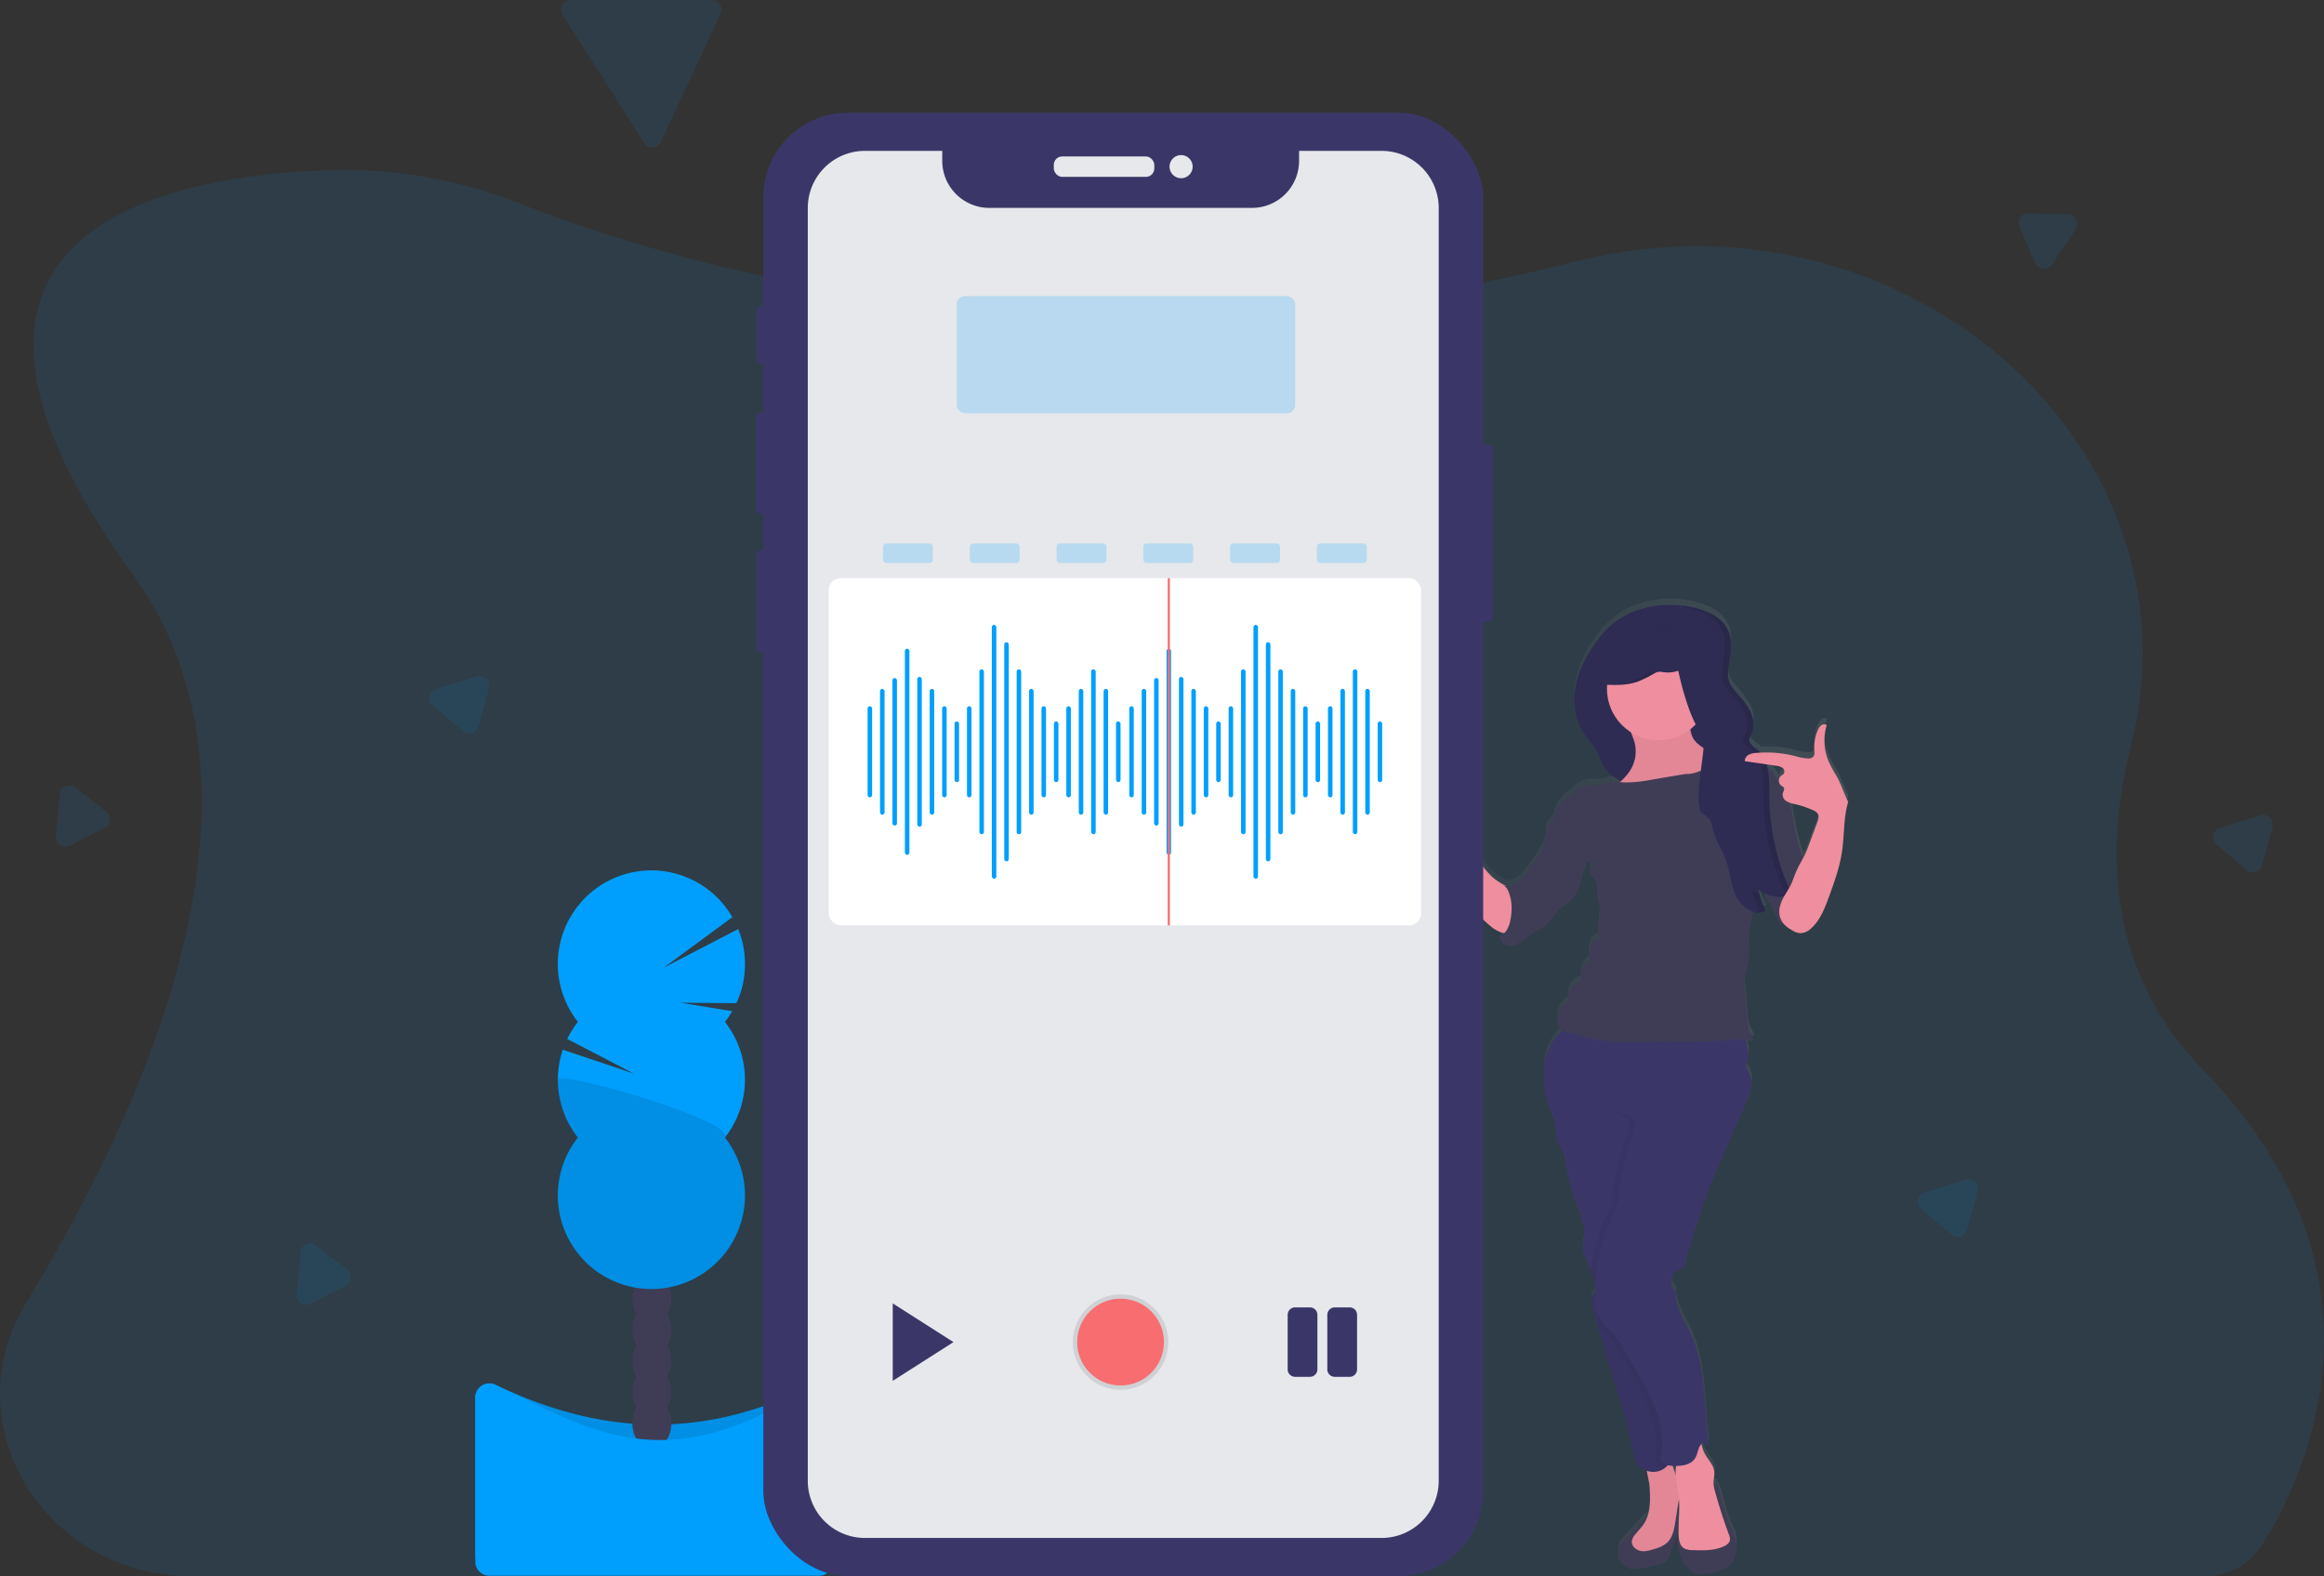 <svg id="a1163956-91ed-4e65-8dd0-4d7367e14c4a" data-name="Layer 1" xmlns="http://www.w3.org/2000/svg" xmlns:xlink="http://www.w3.org/1999/xlink" width="1071.08" height="726.22" viewBox="0 0 1071.08 726.22"><rect x="0" y="0" width="1071.08" height="726.22" fill="#333333" stroke="none"/><defs><linearGradient id="b3b29d11-4c35-4426-a706-5495f41fa4cc" x1="945.48" y1="573.39" x2="1162.8" y2="573.39" gradientTransform="matrix(-1, 0, 0, 1, 1862, 0)" gradientUnits="userSpaceOnUse"><stop offset="0" stop-color="gray" stop-opacity="0.25"/><stop offset="0.54" stop-color="gray" stop-opacity="0.12"/><stop offset="1" stop-color="gray" stop-opacity="0.1"/></linearGradient></defs><title>recording</title><path d="M1123.35,753.41A197.3,197.3,0,0,1,1106.94,786l-.16.25a30.7,30.7,0,0,1-26,14H152.65c-67.75,0-110.2-70-76.23-125.81,61.13-100.51,118.89-240,49-336.15-112.27-154.56,8.61-182.61,88.35-185.86a221.52,221.52,0,0,1,89.86,15.16c36.84,14.49,104.17,36.63,191.89,46.79,2.88.33,5.78.65,8.72,1a813.54,813.54,0,0,0,139.78,2.62h0c1.37-.08,2.74-.18,4.14-.28a807,807,0,0,0,136.72-21.85c2.91-.73,5.78-1.42,8.63-2.12,149.64-35.75,287.58,86.1,253.09,223.8-12.75,50.93-9.51,105.22,33,149.14C1149.2,638.34,1140.77,708.93,1123.35,753.41Z" transform="translate(-64.46 -74)" fill="#009ffd" opacity="0.1"/><path d="M699.2,433.81a8.3,8.3,0,0,0,1.9,4.92,27.71,27.71,0,0,0,7.57,6.45v7.72s22.74,19,27.46,26.22c4.51,6.86,9.12,13.84,15.55,18.95a14.14,14.14,0,0,0,5.79,3.08c.12,0,.25,0,.38.06a6,6,0,0,1-2.22,1.37,5.27,5.27,0,0,0,6.2,4.46,10.32,10.32,0,0,0,3.08-1.53l9-5.84a25.43,25.43,0,0,0,4.19-3.16c1.69-1.68,2.87-3.81,4.5-5.54,2.8-3,6.9-4.72,8.88-8.28,1.23-2.23,1.45-4.87,2.21-7.3.5-1.59,1.23-3.1,1.71-4.69a15.51,15.51,0,0,0,.58-2.93c.32.27.65.53,1,.79.71-.45,2,.74,1.73,1.52s-1.07,1.32-1.32,2.11c-.57,1.83,1.68,3.17,2.61,4.85s.47,3.79.57,5.74c.11,2.14,1,4.17,1.23,6.3.65,4.95-1.79,10.17-.07,14.85-2.11-.26-4,1.57-4.63,3.61a13.58,13.58,0,0,0,.19,6.33,8.7,8.7,0,0,0-4.21,8,1.91,1.91,0,0,1-.21,1.42,2,2,0,0,1-.81.47,8,8,0,0,0-5,7.46,3.65,3.65,0,0,1-.15,1.58,3.53,3.53,0,0,1-1.17,1.2,9.28,9.28,0,0,0-3.45,7.26c0,1.87.78,3.91,2.45,4.76l.1,0a25.69,25.69,0,0,0-8.58,16.2c-.58,5.42.28,11.42,1.12,16.8l.51.07c0,.15,0,.25,0,.24s0,.11,0,.17a7.77,7.77,0,0,0,.81,2.42,35,35,0,0,1,3.07,12.47,11,11,0,0,0,.42,3.14,16.32,16.32,0,0,0,1.6,2.77c1.91,3.09,2.35,6.82,3,10.39a82.43,82.43,0,0,0,3.64,13.62c2.17,6,5.1,12.22,4.11,18.55a18.7,18.7,0,0,0-.57,4.57,13.4,13.4,0,0,0,1.79,4.8c.73,1.44,1.39,2.93,2,4.44a3.62,3.62,0,0,0,.89,2.41c.16.47.3.94.45,1.41s.25.76.36,1.15a15.2,15.2,0,0,1,.44,1.94c0,.49-.06,1-.08,1.48s0,.94,0,1.41a3.56,3.56,0,0,1-.68,1.27,4.83,4.83,0,0,1-.37.42c-.12.12-.23.25-.34.37a2.13,2.13,0,0,0-.38.56h0v0a2.74,2.74,0,0,0-.11,1.63c0,.22.08.43.13.65.37,1.53.75,3.07,1.13,4.6l.36,1.37c.31,1.21.62,2.41,1,3.61,0,0,0,.1,0,.16.07.26.15.52.22.79l.81,2.93.51,1.74c.2.7.4,1.41.61,2.12q.74,2.47,1.5,4.95c5.09,16.77,10.53,33.44,13.89,50.64a5.42,5.42,0,0,0,2,3,11.75,11.75,0,0,0,3.55,1.91c.33,2.52,1.13,5.59,1.23,7.07.31,5,.54,10.26-1.27,14.79a1.21,1.21,0,0,0-1.07.35,42.83,42.83,0,0,0-3.27,3.46L812.63,782a12.12,12.12,0,0,0-1.51,1.84,6.41,6.41,0,0,0-.64,5.25,7.12,7.12,0,0,0,3.43,4.07,7.3,7.3,0,0,1,1.09.62,6,6,0,0,0,.66.57,2.64,2.64,0,0,0,1.47.27,51.67,51.67,0,0,0,11.21-1.91c1.67-.42,3.46-.89,4.62-2.17a8.83,8.83,0,0,0,1.58-3.08l1.33-3.7a43,43,0,0,0,2-6.9,14.3,14.3,0,0,0-.37-7.12,1.31,1.31,0,0,0-.34.58q.49-3.11,1-6.21c.1-.63.19-1.26.28-1.88.42,5.53-.39,11.11-.14,16.66a19.38,19.38,0,0,0-.55,3.11c.37,5.1,2.49,10.67,6.61,13.69a6.47,6.47,0,0,0,2.26,1.19,7.58,7.58,0,0,0,2.33.06,30.3,30.3,0,0,0,8.88-1.68,10.89,10.89,0,0,0,6.39-6.06,13.81,13.81,0,0,0,.64-4.39,17,17,0,0,0-.4-4.62,34.34,34.34,0,0,0-2.35-5.4,52.18,52.18,0,0,1-2.64-7.95l-1.23-4.51c-.35-1.28-.7-2.56-1.14-3.81a6.42,6.42,0,0,0-1.59-3c-.52-.41-.86-.43-1.08-.21,0-.16,0-.32,0-.48,0-1.77.53-3.53.32-5.29-.34-2.9-2.59-5.16-4.06-7.69a15.28,15.28,0,0,1-1.63-4.07c-.07-.31-.14-.62-.19-.94a3.07,3.07,0,0,1,.81-.53l2.53,1.48c-2.24-16.79-1.05-34.41-7.57-50-2.84-6.79-8.33-13.88-7.71-21.22-3-2.27-2.65-7.72.66-9.54,1.1-.6,2.45-.89,3.2-1.89a4.94,4.94,0,0,0,.73-1.84,290.65,290.65,0,0,1,14.07-42.21c1.27-3,2.58-6,3.89-8.95q2.22-5,4.42-10,2.7-6.11,5.39-12.22c1.81-4.11,3.64-8.8,1.92-13-.67-1.63-1.89-3.18-1.71-4.94.11-1.13.8-2.13,1-3.25a8.21,8.21,0,0,0-.28-3.54c-.35-1.54-.74-3.07-1.15-4.6a23.72,23.72,0,0,1,3.42.66c.69-1.16-.41-2.5-1.08-3.67a12.38,12.38,0,0,1-1.24-5.08q-.68-7.19-1.36-14.37a25.92,25.92,0,0,1-.1-6c.29-2.11,1.09-4.12,1.5-6.22.78-4,.07-8.19.25-12.3a57.64,57.64,0,0,1,1.88-10.71c.13-.52.26-1,.38-1.56a8.63,8.63,0,0,0,2.06.35h.69l.22,0,.58-.07.28,0a6.66,6.66,0,0,0,.77-.19l.19-.07a6.52,6.52,0,0,0,.83-.33c-.33-.72-.65-1.45-1-2.19-.12-.29-.24-.59-.35-.89s-.33-.85-.48-1.27-.28-.78-.41-1.17-.21-.65-.31-1-.28-.89-.41-1.35-.25-.94-.37-1.42c0-.17.09-.35.13-.53a13,13,0,0,0,2.34,1.61q4.21,7.36,7.8,15.05a4.86,4.86,0,0,0,.73-1.83,9.05,9.05,0,0,0,1,1.3,15.31,15.31,0,0,0,3.31,2.44,8.83,8.83,0,0,0,3.94,1.48,7.43,7.43,0,0,0,5-2.19c4.14-3.63,6.21-9,8.12-14.19,2.53-6.84,5-13.75,6.13-21,1.17-7.74.67-15.76,2.89-23.27-2-3.93-3.23-8.27-5.46-12.06a54.92,54.92,0,0,1-3.76-7.06,24.34,24.34,0,0,1-.66-16.28,2.23,2.23,0,0,0-2.6.14,5.38,5.38,0,0,0-1.57,2.28,20.34,20.34,0,0,0-1.56,9.56,3.79,3.79,0,0,1-.26,2.34,3,3,0,0,1-2.54,1.07,22.8,22.8,0,0,1-5.87-1.06A54.49,54.49,0,0,0,875.9,418a12.75,12.75,0,0,0-1.47-1.47c-.19-.16-.4-.32-.61-.48l-.62-.5-.32-.25-.59-.53a4,4,0,0,1-1.45-2.48c0-.13,0-.25,0-.38s0-.23,0-.34a4.32,4.32,0,0,1,.32-1c.1-.22.2-.43.31-.64s.11-.21.16-.32.11-.21.16-.32a10.81,10.81,0,0,0,.46-1.19,10.62,10.62,0,0,0,.29-1.24,10.76,10.76,0,0,0,.13-1.26,11.1,11.1,0,0,0,0-1.29c0-.21,0-.42-.05-.64a14.59,14.59,0,0,0-.53-2.53,16.61,16.61,0,0,0-.69-1.82,21.22,21.22,0,0,0-1.2-2.26,35.09,35.09,0,0,0-3.06-4.14l-.84-1c-.28-.32-.57-.64-.85-1a32.64,32.64,0,0,1-2.47-3,11.68,11.68,0,0,1-1.37-2.53,7.6,7.6,0,0,1-.3-.92,10.41,10.41,0,0,1-.26-1.75c0-.2,0-.4,0-.59a21,21,0,0,1,.11-2.38c.11-1.12.26-2.24.42-3.37.1-.75.21-1.51.31-2.26L862,373c.09-.76.17-1.51.22-2.26a21.7,21.7,0,0,0-.36-6.6,15.16,15.16,0,0,0-.67-2.11,13.56,13.56,0,0,0-1.37-2.55,18.61,18.61,0,0,0-7.91-6.18A37.57,37.57,0,0,0,844.7,351c-1-.22-2-.4-3-.56-14.8-2.38-30.52,2.13-39.89,14.25-4.87,6.3-9,13.35-10.77,21.12s-1,16.35,3.39,23c1.84,2.81,4.26,5.23,5.89,8.16,1.34,2.4,2.13,5.09,3.57,7.43a17.53,17.53,0,0,0,7.9,6.63c-.21.2-.41.39-.62.57a19.28,19.28,0,0,0-4.43.1c-1.52.25-3,.83-4.5,1-1.88.24-3.8-.12-5.68.12-3.5.45-6.38,2.87-9,5.19-3.11,2.71-6.46,5.89-6.7,10v.12l-2.09,2.79a10.12,10.12,0,0,0-1.31,2.06c-.85,2-.38,4.27-.83,6.37a13.65,13.65,0,0,1-1.65,3.8,86.18,86.18,0,0,1-7.14,10.63,18.83,18.83,0,0,1-4.44,4.38,7.94,7.94,0,0,1-4.6,1.31,29.09,29.09,0,0,1-6.75-4.52,42.84,42.84,0,0,1-6-7.41c-3.37-4.88,7.12,9.72,3.74,4.83l-30.33-50.73a41.27,41.27,0,0,1-1.2-7.21c-.07-.93-.39-2.16-1.32-2.18a1.63,1.63,0,0,0-1.08.52,6.18,6.18,0,0,0-2,5.27c-1.61-.08-3.35-.12-4.65.82s-1.58,2.84-.59,3.78V423a2,2,0,0,0-1.07,2.15c-1.67-.34-3.52-.61-5,.23s-2.06,3.31-.61,4.22A4.35,4.35,0,0,0,699.2,433.81Zm190.3,7.26a22.1,22.1,0,0,0,2.66.69,43,43,0,0,1,8.26,2.81,4.5,4.5,0,0,1,2.14,1.61c.72,1.2.24,2.73-.24,4.05q-1.89,5.07-3.77,10.15c-.59,1.59-1.18,3.18-1.91,4.71-.3.62-.62,1.22-.94,1.82-.12-.33-.24-.66-.35-1a80.74,80.74,0,0,1-2.7-9.44c-.63-2.76-1.16-5.55-1.6-8.35A40.48,40.48,0,0,0,889.5,441.07Zm-3.93-7.95a2.83,2.83,0,0,0,.28.2,3,3,0,0,1,1,.68,1.5,1.5,0,0,1,0,1.47Zm-6.79-9.79,4.49.66a5.92,5.92,0,0,1,3,1,2,2,0,0,1,.41,2.86,5.56,5.56,0,0,1-1,.67,2.9,2.9,0,0,0-1.07,2.94,31.59,31.59,0,0,0-2.58-4,19.85,19.85,0,0,0-3-3.08C879,424.06,878.89,423.69,878.78,423.33ZM835.55,747c.54,0,1.1,0,1.66,0a16.53,16.53,0,0,0-.27,4Z" transform="translate(-64.46 -74)" fill="url(#b3b29d11-4c35-4426-a706-5495f41fa4cc)"/><path d="M841.53,353.34c7.81,1.26,16.49,4.26,19.48,11.59,2.26,5.53.51,11.76-.07,17.7a13.83,13.83,0,0,0,.17,4.72c.64,2.5,2.42,4.53,4.13,6.47a34.24,34.24,0,0,1,6,8.34c1.41,3.13,1.85,6.85.4,10a7.14,7.14,0,0,0-1,2.62c-.1,2,2,3.32,3.59,4.61,5.87,4.86,5.61,13.7,5.66,21.31a108,108,0,0,0,10.19,45,13.76,13.76,0,0,1-15.39-2,51.39,51.39,0,0,0,3.49,10.08c-5,2.4-10.94-1.55-13.43-6.47s-2.78-10.63-4.55-15.85-4.9-9.76-6.25-15c-.45-1.74-.71-3.6-1.78-5a13.1,13.1,0,0,0-3.12-2.66,30.48,30.48,0,0,1-11-15c-6.07,1.34-12.27,2.69-18.46,2.12s-12.51-3.36-15.78-8.66c-1.44-2.33-2.23-5-3.57-7.41-1.63-2.93-4-5.35-5.88-8.16-4.36-6.66-5.17-15.22-3.4-23s5.9-14.81,10.77-21.1C811,355.47,826.74,351,841.53,353.34Z" transform="translate(-64.46 -74)" fill="#3a3768"/><path d="M841.53,353.34c7.81,1.26,16.49,4.26,19.48,11.59,2.26,5.53.51,11.76-.07,17.7a13.83,13.83,0,0,0,.17,4.72c.64,2.5,2.42,4.53,4.13,6.47a34.24,34.24,0,0,1,6,8.34c1.41,3.13,1.85,6.85.4,10a7.14,7.14,0,0,0-1,2.62c-.1,2,2,3.32,3.59,4.61,5.87,4.86,5.61,13.7,5.66,21.31a108,108,0,0,0,10.19,45,13.76,13.76,0,0,1-15.39-2,51.39,51.39,0,0,0,3.49,10.08c-5,2.4-10.94-1.55-13.43-6.47s-2.78-10.63-4.55-15.85-4.9-9.76-6.25-15c-.45-1.74-.71-3.6-1.78-5a13.1,13.1,0,0,0-3.12-2.66,30.48,30.48,0,0,1-11-15c-6.07,1.34-12.27,2.69-18.46,2.12s-12.51-3.36-15.78-8.66c-1.44-2.33-2.23-5-3.57-7.41-1.63-2.93-4-5.35-5.88-8.16-4.36-6.66-5.17-15.22-3.4-23s5.9-14.81,10.77-21.1C811,355.47,826.74,351,841.53,353.34Z" transform="translate(-64.46 -74)" opacity="0.2"/><path d="M890.81,451q.66,4.2,1.6,8.34a81.15,81.15,0,0,0,2.7,9.43,9,9,0,0,1,.84,4.33,7.82,7.82,0,0,1-1,2.58c-3.57,6.34-8.38,12.46-8.79,19.72-.1,1.81,0,3.77-1,5.26Q881,491.74,876,483.29c-3.47-5.9-7.33-11.85-8.33-18.62a34.86,34.86,0,0,1,.12-9.57c.46-3.56,1.26-7.21,3.44-10.06,2.35-3.09,8.82-7.74,13-6.78C889.17,439.39,890.19,447,890.81,451Z" transform="translate(-64.46 -74)" fill="#3f3d56"/><path d="M765,485.1c-4.67-1.91-9.42-3.92-13.13-7.34a44,44,0,0,1-6-7.4l-11-15.87c-2.6-3.76-5.28-7.72-5.84-12.26a40.39,40.39,0,0,1-11-24.92c-.07-.93-.38-2.15-1.32-2.17a1.62,1.62,0,0,0-1.07.51,6.2,6.2,0,0,0-2,5.26c-1.6-.07-3.34-.11-4.65.82s-1.65,3.26-.25,4a2,2,0,0,0-1.4,2.27c-1.67-.33-3.52-.6-5,.24s-2.05,3.3-.61,4.21a4.34,4.34,0,0,0-2.79,4.17,8.37,8.37,0,0,0,1.9,4.92c4.22,5.66,11.66,7.95,16.55,13a39,39,0,0,1,4.3,5.75L736,481.91c4.51,6.85,9.12,13.83,15.54,18.93a14.3,14.3,0,0,0,5.79,3.07,6.37,6.37,0,0,0,6.08-1.69c1.42-1.61,1.63-3.92,1.77-6.06C765.39,492.51,764.77,488.76,765,485.1Z" transform="translate(-64.46 -74)" fill="#ee8e9e"/><path d="M812.43,784.42a12.55,12.55,0,0,0-1.51,1.83,6.45,6.45,0,0,0-.64,5.25,7.1,7.1,0,0,0,3.44,4.07,6.43,6.43,0,0,1,1.08.62,5.91,5.91,0,0,0,.66.56,2.64,2.64,0,0,0,1.47.27,50.31,50.31,0,0,0,11.2-1.91c1.68-.41,3.46-.89,4.62-2.17a8.74,8.74,0,0,0,1.58-3.06l1.33-3.71a42.59,42.59,0,0,0,2.05-6.89,14.27,14.27,0,0,0-.37-7.11,2.24,2.24,0,0,0-.49,1.46,16,16,0,0,1-2.85,6.9,6.77,6.77,0,0,1-1.12,1.38,7.06,7.06,0,0,1-3.32,1.41,42.33,42.33,0,0,1-7.09.91,2.16,2.16,0,0,1-1-.12,1.67,1.67,0,0,1-.8-1,4.22,4.22,0,0,1,0-2.91c.63-1.8,2.4-3,3.25-4.7.62-1.27-.24-2.66-1.53-1.6a42.83,42.83,0,0,0-3.27,3.46Z" transform="translate(-64.46 -74)" fill="#3f3d56"/><path d="M824.7,758.77c.38,6,.65,12.4-2.61,17.41-1.18,1.8-2.75,3.31-4.09,5a6,6,0,0,0-1.46,3c-.19,2.18,1.86,4,4,4.46s4.36-.26,6.45-.93a15.57,15.57,0,0,0,5.47-2.58c2.84-2.4,3.59-6.4,4.16-10.07l1.33-8.53a20.54,20.54,0,0,0-1.19-12.92l-2.19-6.41a2.94,2.94,0,0,0-1-1.59,2.69,2.69,0,0,0-1.66-.31c-2.1.1-7.37.86-8.39,3.08C822.69,750.33,824.56,756.48,824.7,758.77Z" transform="translate(-64.46 -74)" fill="#ee8e9e"/><path d="M824.7,758.77c.38,6,.65,12.4-2.61,17.41-1.18,1.8-2.75,3.31-4.09,5a6,6,0,0,0-1.46,3c-.19,2.18,1.86,4,4,4.46s4.36-.26,6.45-.93a15.57,15.57,0,0,0,5.47-2.58c2.84-2.4,3.59-6.4,4.16-10.07l1.33-8.53a20.54,20.54,0,0,0-1.19-12.92l-2.19-6.41a2.94,2.94,0,0,0-1-1.59,2.69,2.69,0,0,0-1.66-.31c-2.1.1-7.37.86-8.39,3.08C822.69,750.33,824.56,756.48,824.7,758.77Z" transform="translate(-64.46 -74)" opacity="0.05"/><path d="M777.79,582s0,.11,0,.16a7.6,7.6,0,0,0,.81,2.42A34.68,34.68,0,0,1,781.67,597a11,11,0,0,0,.43,3.15,15.59,15.59,0,0,0,1.6,2.76c1.9,3.09,2.34,6.81,3,10.38a82.18,82.18,0,0,0,3.63,13.6c2.17,6,5.1,12.2,4.11,18.53a18.68,18.68,0,0,0-.57,4.56,13.28,13.28,0,0,0,1.79,4.79q1.1,2.18,2,4.44c.65,1.63,1.21,3.28,1.7,5,.59,2,1,4.46-.37,6.1a7.62,7.62,0,0,0-1.09,1.34,3.43,3.43,0,0,0,0,2.3q1.15,4.89,2.47,9.73,1,3.81,2.15,7.57c5.49,18.42,11.69,36.66,15.38,55.52.53,2.71,4,4.66,6.71,5.26a8.8,8.8,0,0,0,7.71-2.06,6.75,6.75,0,0,0,.53-.54c2.83-3,3.24-7.72,3-11.93-1-19.41-10.72-37.18-15.38-56a107.37,107.37,0,0,1-3-20.81c-1.09-23.44-1.53-48.2,5.1-70.72,1.37-4.68,3-10,.53-14.17-1.57-2.65-4.47-4.22-7.33-5.36a47.21,47.21,0,0,0-36.57.94,13,13,0,0,0,.06,1.4,14.36,14.36,0,0,1-.74,6.47A8,8,0,0,0,777.79,582Z" transform="translate(-64.46 -74)" fill="#3a3768"/><path d="M858,764.77l1.23,4.51a52.43,52.43,0,0,0,2.64,7.94,32.9,32.9,0,0,1,2.34,5.39,16.65,16.65,0,0,1,.41,4.62,14.38,14.38,0,0,1-.64,4.38,10.92,10.92,0,0,1-6.39,6.06,30.55,30.55,0,0,1-8.88,1.67,7.58,7.58,0,0,1-2.33-.06,6.61,6.61,0,0,1-2.26-1.18c-4.11-3-6.23-8.59-6.6-13.68a16.35,16.35,0,0,1,.69-3.49c.32-.43,3.43,1.32,2.1,2.79-2,2.17,3.8,1,6.73.86a26.07,26.07,0,0,0,3.81-.62l4.74-1c1.55-.33,3.35-.86,3.89-2.35s-.65-3.26-1.59-4.71c-2.48-3.83-3.11-8.53-3.69-13-.11-.89-1.22-6.65,1.07-4.86a6.42,6.42,0,0,1,1.59,3C857.34,762.21,857.69,763.49,858,764.77Z" transform="translate(-64.46 -74)" fill="#3f3d56"/><path d="M799,670.3c1.34-1.64.95-4.06.36-6.1-.22-.76-.46-1.51-.71-2.26l18.63-6.3c.07,1.67.14,3.33.22,5a108.14,108.14,0,0,0,3,20.81c4.66,18.87,14.43,36.64,15.38,56,.22,4.46-.26,9.45-3.56,12.47A8.84,8.84,0,0,1,824.6,752c-2.7-.59-6.18-2.55-6.71-5.26-3.68-18.86-9.89-37.1-15.38-55.52q-2.57-8.58-4.63-17.3a3.53,3.53,0,0,1,0-2.29A7.12,7.12,0,0,1,799,670.3Z" transform="translate(-64.46 -74)" opacity="0.05"/><path d="M850.46,744.32c1.47,2.53,3.72,4.78,4.07,7.68.2,1.76-.34,3.51-.33,5.28a16.7,16.7,0,0,0,.78,4.3q2.7,9.82,6.26,19.39a5.38,5.38,0,0,1,.5,2.63c-.24,1.49-1.69,2.47-3.08,3.07-4.44,1.9-9.44,1.77-14.26,1.57a7.5,7.5,0,0,1-4-.93c-1.73-1.18-2.15-3.52-2.27-5.61-.33-6,.7-12.13,0-18.14-.24-2.19-.7-4.35-1-6.53-.48-3-.72-6.2.28-9.1a20.82,20.82,0,0,1,3.4-5.73,18,18,0,0,1,4.74-4.72c.56-.34,2.18-1.37,2.75-.73.3.34.17,1.22.21,1.63a16.61,16.61,0,0,0,.33,1.87A15.62,15.62,0,0,0,850.46,744.32Z" transform="translate(-64.46 -74)" fill="#ee8e9e"/><path d="M814.64,589.56c.87,1.18.69,2.81.35,4.24-.63,2.58-1.65,5-2.49,7.56a103.79,103.79,0,0,0-3.21,13.74c-.78,4.2-2.44,8.87-1.76,13.09a93.69,93.69,0,0,0-9.9,31c-.37,2.78,5.8,6.38,5.69,9.18-.23,5.58-4.69,6-1.4,10.48.16.23-1.23,5.21-1,5.43,1.34,1.6,3,2.88,4.47,4.4a33.28,33.28,0,0,1,4.71,6.9c8.5,15.34,20.77,32.73,17,49.86a3,3,0,0,0,1.62,3.08,8.33,8.33,0,0,0,3.59.83l.59,0c2.83-3,3.24-7.72,3-11.93-1-19.41-10.72-37.18-15.38-56a107.37,107.37,0,0,1-3-20.81c-1.09-23.44-1.53-48.2,5.1-70.72,1.37-4.68,3-10,.53-14.17-1.57-2.65-4.47-4.22-7.33-5.36a47.21,47.21,0,0,0-36.57.94,13,13,0,0,0,.06,1.4,14.36,14.36,0,0,1-.74,6.47,8,8,0,0,0-.73,2.81s-.34-3.78-.33-3.72c7.61,1.1,15.56,6.07,23.17,7.16A54,54,0,0,1,812.25,588,5.11,5.11,0,0,1,814.64,589.56Z" transform="translate(-64.46 -74)" opacity="0.05"/><path d="M867.34,548q1.54,4.88,2.7,9.86a8.19,8.19,0,0,1,.27,3.54c-.24,1.11-.94,2.11-1,3.24-.18,1.76,1,3.3,1.72,4.93,1.72,4.15-.12,8.84-1.93,12.95l-5.38,12.2-4.42,10c-1.31,3-2.62,6-3.89,8.94a291.21,291.21,0,0,0-14.06,42.16,5.13,5.13,0,0,1-.73,1.83c-.75,1-2.1,1.29-3.2,1.89-3.31,1.82-3.69,7.27-.66,9.53-.62,7.33,4.87,14.41,7.7,21.2,6.52,15.61,5.34,33.2,7.57,50l-2.52-1.48c-2.43,1.11-2.35,4.56-3.66,6.89-2,3.5-6.75,4-10.76,3.73a8.33,8.33,0,0,1-3.59-.83,3,3,0,0,1-1.61-3.08c3.77-17.13-8.49-34.52-17-49.86a34.07,34.07,0,0,0-4.71-6.9c-1.44-1.52-3.13-2.8-4.47-4.41-3.76-4.5-4.23-10.84-4-16.69a93.56,93.56,0,0,1,10.65-39.44c-.68-4.22,1-8.89,1.75-13.09a105.39,105.39,0,0,1,3.21-13.74c.84-2.52,1.87-5,2.49-7.56.35-1.43.53-3.06-.34-4.24A5.06,5.06,0,0,0,815,588a54,54,0,0,0-11.62-2.57l-26.16-3.75c-.84-5.38-1.7-11.37-1.12-16.78a25.82,25.82,0,0,1,18.45-21.58c1.14-.31,2.48-.5,3.41.23A136.21,136.21,0,0,1,867.34,548Z" transform="translate(-64.46 -74)" fill="#3a3768"/><path d="M843.56,406.56a12.74,12.74,0,0,0,1.15,7.5,11.89,11.89,0,0,0,3,3.29,22.43,22.43,0,0,0,8.63,4.28c1.85.47,3.94.78,5.16,2.26,1.83,2.22.6,5.57-1,8-2.7,4.21-6.48,8-11.31,9.35-3.85,1.06-8,.41-11.91,1.09-2.86.5-5.56,1.68-8.38,2.36a24.74,24.74,0,0,1-22.71-6.34c4.19-3.22,8.55-6.65,10.72-11.47a16.25,16.25,0,0,0,.81-11c-1-3.57-3.27-7-2.56-10.7s4.29-6.15,7.85-7.38a50.74,50.74,0,0,1,9.86-2c1.84-.25,13.55-2.83,14.28-1.55.41.72-2,5-2.32,5.93A22.53,22.53,0,0,0,843.56,406.56Z" transform="translate(-64.46 -74)" fill="#ee8e9e"/><path d="M843.56,406.56a12.74,12.74,0,0,0,1.15,7.5,11.89,11.89,0,0,0,3,3.29,22.43,22.43,0,0,0,8.63,4.28c1.85.47,3.94.78,5.16,2.26,1.83,2.22.6,5.57-1,8-2.7,4.21-6.48,8-11.31,9.35-3.85,1.06-8,.41-11.91,1.09-2.86.5-5.56,1.68-8.38,2.36a24.74,24.74,0,0,1-22.71-6.34c4.19-3.22,8.55-6.65,10.72-11.47a16.25,16.25,0,0,0,.81-11c-1-3.57-3.27-7-2.56-10.7s4.29-6.15,7.85-7.38a50.74,50.74,0,0,1,9.86-2c1.84-.25,13.55-2.83,14.28-1.55.41.72-2,5-2.32,5.93A22.53,22.53,0,0,0,843.56,406.56Z" transform="translate(-64.46 -74)" opacity="0.05"/><circle cx="764.36" cy="317.35" r="23.76" fill="#ee8e9e"/><path d="M841.37,430.62l-16.11,2.71a60.27,60.27,0,0,1-12,1.21,33.39,33.39,0,0,0-6.63,0c-1.52.25-3,.83-4.5,1-1.88.23-3.8-.12-5.68.12-3.5.44-6.37,2.86-9,5.18-3.11,2.71-6.46,5.88-6.7,10a2.71,2.71,0,0,0,.2,1.38,4,4,0,0,0,1.19,1.25c3,2.43,4.62,6,6.72,9.25a35.56,35.56,0,0,0,8,8.63c.71-.44,2,.74,1.73,1.52s-1.07,1.32-1.32,2.11c-.57,1.83,1.68,3.17,2.61,4.84s.47,3.79.57,5.73c.11,2.14,1,4.18,1.23,6.3.65,4.94-1.79,10.16-.07,14.83-2.11-.26-4,1.56-4.63,3.61a13.54,13.54,0,0,0,.19,6.32,8.7,8.7,0,0,0-4.21,8,1.91,1.91,0,0,1-.21,1.42,2,2,0,0,1-.81.47,8,8,0,0,0-5,7.45,3.76,3.76,0,0,1-.14,1.57,3.53,3.53,0,0,1-1.17,1.2,9.27,9.27,0,0,0-3.45,7.25c0,1.88.78,3.91,2.45,4.75,3.41,1.74,7.08,2.41,10.82,3.22a93.3,93.3,0,0,0,10.47,1.86,91.77,91.77,0,0,0,9.81.3l21.55-.08c6.06,0,12.12-.05,18.16-.46,5.64-.38,11.41-1.08,16.87.4.69-1.16-.41-2.5-1.08-3.66a12.21,12.21,0,0,1-1.23-5.07l-1.36-14.36a25.85,25.85,0,0,1-.11-6c.29-2.11,1.09-4.12,1.5-6.21.79-4,.07-8.19.26-12.28a55.66,55.66,0,0,1,1.88-10.7l4.27-17.59c.69-2.82,1.05-6.1,2.1-8.81q4.94-12.64,10.33-25.1a2.65,2.65,0,0,0-.18-2.23l-3.57-6.38a38.77,38.77,0,0,0-3.26-5.2,20.54,20.54,0,0,0-12-7.39,21.27,21.27,0,0,0-14,2.08c-1.66.88-3.2,2-4.88,2.83C848.08,429.33,844.58,430.84,841.37,430.62Z" transform="translate(-64.46 -74)" fill="#3f3d56"/><path d="M784.2,446.27l-5.61,7.48a10.18,10.18,0,0,0-1.31,2.07c-.84,2-.38,4.26-.83,6.36A13.43,13.43,0,0,1,774.8,466a85.21,85.21,0,0,1-7.14,10.61,18.46,18.46,0,0,1-4.43,4.39,7.35,7.35,0,0,1-6,1.06,3.69,3.69,0,0,1,2,1.78c2.13,4.23,2.29,9.24,1.38,13.9a14.14,14.14,0,0,1-1.56,4.54,6.77,6.77,0,0,1-3.58,3.09,5.27,5.27,0,0,0,6.2,4.46,10.44,10.44,0,0,0,3.08-1.53l9-5.84a24.82,24.82,0,0,0,4.19-3.15c1.69-1.68,2.87-3.81,4.5-5.53,2.8-3,6.9-4.72,8.87-8.28,1.23-2.22,1.45-4.85,2.21-7.28.5-1.59,1.23-3.1,1.71-4.69,1.48-4.94.41-10.36-1.85-15S787.53,450.2,784.2,446.27Z" transform="translate(-64.46 -74)" fill="#3f3d56"/><path d="M805.35,377.81a31.46,31.46,0,0,1,8.36-8.7c4.43-3.31,9.54-6.06,15.07-6.37a16.28,16.28,0,0,1,6.79,1.1c.1-6.71,1.77-11.17,6-10.5,7.81,1.26,16.49,4.26,19.48,11.59,2.26,5.53.51,11.76-.07,17.7a13.83,13.83,0,0,0,.17,4.72c.64,2.5,2.42,4.53,4.13,6.47a34.24,34.24,0,0,1,6,8.34c1.41,3.13,1.85,6.85.4,10a7.14,7.14,0,0,0-1,2.62c-.1,2,2,3.32,3.59,4.61,5.87,4.86,5.61,13.7,5.66,21.31a108,108,0,0,0,10.19,45,13.76,13.76,0,0,1-15.39-2,51.39,51.39,0,0,0,3.49,10.08c-5,2.4-10.94-1.55-13.43-6.47s-2.78-10.63-4.55-15.85-4.9-9.76-6.25-15c-.45-1.74-.71-3.6-1.78-5a13.1,13.1,0,0,0-3.12-2.66c-5.12-3.68,2.41-31.48.42-37.46-3,.66-8.45-13.7-11.56-28.29a14.79,14.79,0,0,1-6.76.68,7.85,7.85,0,0,0-2.41-.17,6.2,6.2,0,0,0-2.12.86A51.88,51.88,0,0,1,819.4,388c-5.15,1.92-10.82,1.67-16.31,1.4A16.17,16.17,0,0,1,805.35,377.81Z" transform="translate(-64.46 -74)" fill="#3a3768"/><path d="M805.35,377.81a31.46,31.46,0,0,1,8.36-8.7c4.43-3.31,9.54-6.06,15.07-6.37a16.28,16.28,0,0,1,6.79,1.1c.1-6.71,1.77-11.17,6-10.5,7.81,1.26,16.49,4.26,19.48,11.59,2.26,5.53.51,11.76-.07,17.7a13.83,13.83,0,0,0,.17,4.72c.64,2.5,2.42,4.53,4.13,6.47a34.24,34.24,0,0,1,6,8.34c1.41,3.13,1.85,6.85.4,10a7.14,7.14,0,0,0-1,2.62c-.1,2,2,3.32,3.59,4.61,5.87,4.86,5.61,13.7,5.66,21.31a108,108,0,0,0,10.19,45,13.76,13.76,0,0,1-15.39-2,51.39,51.39,0,0,0,3.49,10.08c-5,2.4-10.94-1.55-13.43-6.47s-2.78-10.63-4.55-15.85-4.9-9.76-6.25-15c-.45-1.74-.71-3.6-1.78-5a13.1,13.1,0,0,0-3.12-2.66c-5.12-3.68,2.41-31.48.42-37.46-3,.66-8.45-13.7-11.56-28.29a14.79,14.79,0,0,1-6.76.68,7.85,7.85,0,0,0-2.41-.17,6.2,6.2,0,0,0-2.12.86A51.88,51.88,0,0,1,819.4,388c-5.15,1.92-10.82,1.67-16.31,1.4A16.17,16.17,0,0,1,805.35,377.81Z" transform="translate(-64.46 -74)" opacity="0.2"/><g opacity="0.1"><path d="M887.26,485.71a108,108,0,0,1-10.2-45c0-7.61.21-16.45-5.65-21.31-1.57-1.29-3.69-2.58-3.6-4.61a7.16,7.16,0,0,1,1-2.62c1.45-3.11,1-6.83-.4-10a34.51,34.51,0,0,0-5.95-8.34c-1.71-1.94-3.49-4-4.13-6.47a13.59,13.59,0,0,1-.17-4.72c.58-5.94,2.32-12.17.07-17.7-2.9-7.09-11.13-10.13-18.74-11.46a4.32,4.32,0,0,1,2-.13c7.81,1.26,16.49,4.26,19.48,11.59,2.26,5.53.51,11.76-.07,17.7a13.83,13.83,0,0,0,.17,4.72c.64,2.5,2.42,4.53,4.13,6.47a34.24,34.24,0,0,1,6,8.34c1.41,3.13,1.85,6.85.4,10a7.14,7.14,0,0,0-1,2.62c-.1,2,2,3.32,3.59,4.61,5.87,4.86,5.61,13.7,5.66,21.31a108,108,0,0,0,10.19,45,13.37,13.37,0,0,1-7.54,1.41A13,13,0,0,0,887.26,485.71Z" transform="translate(-64.46 -74)"/><path d="M875.36,493.77a51.43,51.43,0,0,1-3.5-10.08,12.67,12.67,0,0,0,3.38,2.24,52,52,0,0,0,2.91,7.84,7.47,7.47,0,0,1-4.59.59A7.59,7.59,0,0,0,875.36,493.77Z" transform="translate(-64.46 -74)"/><path d="M832.77,363.84a16.64,16.64,0,0,0-4.52-1.06l.53,0a16,16,0,0,1,4,.3Z" transform="translate(-64.46 -74)"/><path d="M816.6,388a52.56,52.56,0,0,0,7.2-3.69,6.15,6.15,0,0,1,2.11-.86,6.87,6.87,0,0,1,2.21.14,8.51,8.51,0,0,0-1.53.72A51.88,51.88,0,0,1,819.4,388a32.15,32.15,0,0,1-12,1.57A28.33,28.33,0,0,0,816.6,388Z" transform="translate(-64.46 -74)"/><path d="M835.09,383c0,.22.09.43.14.64a14.46,14.46,0,0,1-3.54.1A15.18,15.18,0,0,0,835.09,383Z" transform="translate(-64.46 -74)"/></g><path d="M884.54,493.15a8.71,8.71,0,0,0,2.34,6.94,15.2,15.2,0,0,0,3.3,2.43,8.71,8.71,0,0,0,3.94,1.48,7.38,7.38,0,0,0,5-2.18c4.13-3.63,6.21-9,8.11-14.17,2.53-6.84,5-13.74,6.13-20.94,1.17-7.73.67-15.74,2.89-23.24-2-3.93-3.23-8.26-5.46-12.05a54.74,54.74,0,0,1-3.75-7.05,24.35,24.35,0,0,1-.67-16.26,2.23,2.23,0,0,0-2.6.14,5.36,5.36,0,0,0-1.56,2.28,20,20,0,0,0-1.56,9.55,3.83,3.83,0,0,1-.26,2.33,2.92,2.92,0,0,1-2.54,1.07,22.38,22.38,0,0,1-5.87-1.06,54.44,54.44,0,0,0-18.07-1.49,8.65,8.65,0,0,0-3.52.86,3.27,3.27,0,0,0-1.81,2.94L883,426.85a6,6,0,0,1,3,1,2.05,2.05,0,0,1,.41,2.86,6.09,6.09,0,0,1-1,.66,3,3,0,0,0,.12,4.76,3,3,0,0,1,1,.67c.59.8-.19,1.85-.44,2.8a3.5,3.5,0,0,0,1.74,3.6,12.1,12.1,0,0,0,4,1.36,42.66,42.66,0,0,1,8.25,2.8,4.54,4.54,0,0,1,2.15,1.61c.71,1.2.24,2.73-.25,4l-3.76,10.14c-.59,1.59-1.18,3.18-1.91,4.71-1,2-2.15,3.85-3.13,5.83a61,61,0,0,0-2.35,5.67C889,484.57,885.18,487.67,884.54,493.15Z" transform="translate(-64.46 -74)" fill="#ee8e9e"/><path d="M441.94,796.29H290a6.47,6.47,0,0,1-6.47-6.47V717.91a6.47,6.47,0,0,1,9.24-5.83c43.67,20.72,90.71,27.84,146.32.32a6.46,6.46,0,0,1,9.36,5.77v71.65A6.47,6.47,0,0,1,441.94,796.29Z" transform="translate(-64.46 -74)" fill="#009ffd"/><path d="M441.94,796.29H290a6.47,6.47,0,0,1-6.47-6.47V717.91a6.47,6.47,0,0,1,9.24-5.83c43.67,20.72,90.71,27.84,146.32.32a6.46,6.46,0,0,1,9.36,5.77v71.65A6.47,6.47,0,0,1,441.94,796.29Z" transform="translate(-64.46 -74)" opacity="0.1"/><ellipse cx="300.43" cy="655.81" rx="9" ry="11.78" fill="#3f3d56"/><ellipse cx="300.43" cy="641.41" rx="9" ry="11.78" fill="#3f3d56"/><ellipse cx="300.43" cy="627.01" rx="9" ry="11.78" fill="#3f3d56"/><ellipse cx="300.43" cy="612.61" rx="9" ry="11.78" fill="#3f3d56"/><ellipse cx="300.43" cy="598.21" rx="9" ry="11.78" fill="#3f3d56"/><ellipse cx="300.43" cy="583.81" rx="9" ry="11.78" fill="#3f3d56"/><ellipse cx="300.43" cy="569.41" rx="9" ry="11.78" fill="#3f3d56"/><path d="M398.58,544.87a42.44,42.44,0,0,0,3.35-4.94l-23.65-3.88,25.58.19a43.13,43.13,0,0,0,.82-34.16l-34.31,17.8L402,496.62a43.12,43.12,0,1,0-71.21,48.25,42.13,42.13,0,0,0-4.91,7.86l30.69,15.95-32.73-11a43.17,43.17,0,0,0,6.95,40.48,43.12,43.12,0,1,0,67.77,0,43.09,43.09,0,0,0,0-53.3Z" transform="translate(-64.46 -74)" fill="#009ffd"/><path d="M321.59,571.52a42.89,42.89,0,0,0,9.22,26.65,43.12,43.12,0,1,0,67.77,0C404.36,590.84,321.59,566.68,321.59,571.52Z" transform="translate(-64.46 -74)" opacity="0.1"/><path d="M441.94,800.09H290a6.47,6.47,0,0,1-6.47-6.46V717.91a6.47,6.47,0,0,1,9.24-5.83C336.39,732.8,371,757,439,712.4c4-2.64,9.36,1,9.36,5.77v75.46A6.46,6.46,0,0,1,441.94,800.09Z" transform="translate(-64.46 -74)" fill="#009ffd"/><rect x="678.21" y="204.91" width="9.91" height="81.73" rx="2.29" fill="#3a3768"/><rect x="348.64" y="140.87" width="5.56" height="26.91" rx="2.29" fill="#3a3768"/><rect x="348.44" y="190.14" width="6.27" height="46.84" rx="2.29" fill="#3a3768"/><rect x="348.54" y="253.36" width="5.97" height="47.24" rx="2.29" fill="#3a3768"/><rect x="351.79" y="51.95" width="331.77" height="674.27" rx="38.99" fill="#3a3768"/><rect x="485.67" y="72.09" width="46.33" height="9.41" rx="3.87" fill="#e6e8ec"/><circle cx="544.34" cy="76.79" r="5.34" fill="#e6e8ec"/><path d="M701.18,143.52h-38v4.57a21.69,21.69,0,0,1-21.69,21.7H520.42a21.7,21.7,0,0,1-21.7-21.7v-4.57H463.09a26.34,26.34,0,0,0-26.34,26.35V756.31a26.34,26.34,0,0,0,26.34,26.35H701.18a26.35,26.35,0,0,0,26.35-26.35V169.87A26.35,26.35,0,0,0,701.18,143.52Z" transform="translate(-64.46 -74)" fill="#e6e8ec"/><path d="M475.9,674.57v35.7l28-17.85Z" transform="translate(-64.46 -74)" fill="#3a3768"/><circle cx="516.44" cy="618.41" r="22" opacity="0.1"/><circle cx="516.44" cy="618.41" r="20" fill="#f86d70"/><path d="M668.19,708.41h-6.85a3.43,3.43,0,0,1-3.43-3.42V679.85a3.44,3.44,0,0,1,3.43-3.43h6.85a3.43,3.43,0,0,1,3.43,3.43V705A3.42,3.42,0,0,1,668.19,708.41ZM689.9,705V679.85a3.43,3.43,0,0,0-3.42-3.43h-6.86a3.44,3.44,0,0,0-3.43,3.43V705a3.43,3.43,0,0,0,3.43,3.42h6.86A3.42,3.42,0,0,0,689.9,705Z" transform="translate(-64.46 -74)" fill="#3a3768"/><rect x="440.94" y="136.41" width="156" height="54" rx="3.88" fill="#009ffd" opacity="0.2"/><rect x="381.94" y="266.41" width="273" height="160" rx="5.51" fill="#fff"/><rect x="399.86" y="325.41" width="2.08" height="42" rx="1.04" fill="#009ffd"/><rect x="405.59" y="317.41" width="2.08" height="58" rx="1.04" fill="#009ffd"/><rect x="411.31" y="312.41" width="2.08" height="68" rx="1.04" fill="#009ffd"/><rect x="417.04" y="298.91" width="2.08" height="95" rx="1.04" fill="#009ffd"/><rect x="422.76" y="311.91" width="2.08" height="69" rx="1.04" fill="#009ffd"/><rect x="428.48" y="317.41" width="2.08" height="58" rx="1.04" fill="#009ffd"/><rect x="434.21" y="325.41" width="2.08" height="42" rx="1.04" fill="#009ffd"/><rect x="439.93" y="332.41" width="2.08" height="28" rx="1.04" fill="#009ffd"/><rect x="445.66" y="325.41" width="2.08" height="42" rx="1.04" fill="#009ffd"/><rect x="451.38" y="308.41" width="2.08" height="76" rx="1.04" fill="#009ffd"/><rect x="457.11" y="287.91" width="2.08" height="117" rx="1.04" fill="#009ffd"/><rect x="462.83" y="295.91" width="2.08" height="101" rx="1.04" fill="#009ffd"/><rect x="468.56" y="308.41" width="2.08" height="76" rx="1.04" fill="#009ffd"/><rect x="474.28" y="317.41" width="2.08" height="58" rx="1.04" fill="#009ffd"/><rect x="480" y="325.41" width="2.08" height="42" rx="1.04" fill="#009ffd"/><rect x="485.73" y="332.41" width="2.08" height="28" rx="1.04" fill="#009ffd"/><rect x="491.45" y="325.41" width="2.08" height="42" rx="1.04" fill="#009ffd"/><rect x="497.18" y="317.41" width="2.08" height="58" rx="1.04" fill="#009ffd"/><rect x="502.9" y="308.41" width="2.08" height="76" rx="1.04" fill="#009ffd"/><rect x="508.63" y="317.41" width="2.08" height="58" rx="1.04" fill="#009ffd"/><rect x="514.35" y="332.41" width="2.08" height="28" rx="1.04" fill="#009ffd"/><rect x="520.45" y="325.41" width="2.08" height="42" rx="1.04" fill="#009ffd"/><rect x="526.18" y="317.41" width="2.08" height="58" rx="1.04" fill="#009ffd"/><rect x="531.9" y="312.41" width="2.08" height="68" rx="1.04" fill="#009ffd"/><rect x="537.63" y="298.91" width="2.08" height="95" rx="1.04" fill="#009ffd"/><rect x="543.35" y="311.91" width="2.08" height="69" rx="1.04" fill="#009ffd"/><rect x="549.07" y="317.41" width="2.08" height="58" rx="1.04" fill="#009ffd"/><rect x="554.8" y="325.41" width="2.08" height="42" rx="1.04" fill="#009ffd"/><rect x="560.52" y="332.41" width="2.08" height="28" rx="1.04" fill="#009ffd"/><rect x="566.25" y="325.41" width="2.08" height="42" rx="1.04" fill="#009ffd"/><rect x="571.97" y="308.41" width="2.08" height="76" rx="1.04" fill="#009ffd"/><rect x="577.7" y="287.91" width="2.08" height="117" rx="1.04" fill="#009ffd"/><rect x="583.42" y="295.91" width="2.08" height="101" rx="1.04" fill="#009ffd"/><rect x="589.15" y="308.41" width="2.08" height="76" rx="1.04" fill="#009ffd"/><rect x="594.87" y="317.41" width="2.08" height="58" rx="1.04" fill="#009ffd"/><rect x="600.59" y="325.41" width="2.08" height="42" rx="1.04" fill="#009ffd"/><rect x="606.32" y="332.41" width="2.08" height="28" rx="1.04" fill="#009ffd"/><rect x="612.04" y="325.41" width="2.08" height="42" rx="1.04" fill="#009ffd"/><rect x="617.77" y="317.41" width="2.08" height="58" rx="1.04" fill="#009ffd"/><rect x="623.49" y="308.41" width="2.08" height="76" rx="1.04" fill="#009ffd"/><rect x="629.22" y="317.41" width="2.08" height="58" rx="1.04" fill="#009ffd"/><rect x="634.94" y="332.41" width="2.08" height="28" rx="1.04" fill="#009ffd"/><line x1="538.67" y1="266.41" x2="538.67" y2="426.41" fill="none" stroke="#f86d70" stroke-miterlimit="10"/><g opacity="0.2"><rect x="406.94" y="250.41" width="23" height="9" rx="1.49" fill="#009ffd"/><rect x="446.94" y="250.41" width="23" height="9" rx="1.49" fill="#009ffd"/><rect x="486.94" y="250.41" width="23" height="9" rx="1.49" fill="#009ffd"/><rect x="526.94" y="250.41" width="23" height="9" rx="1.49" fill="#009ffd"/><rect x="566.94" y="250.41" width="23" height="9" rx="1.49" fill="#009ffd"/><rect x="606.94" y="250.41" width="23" height="9" rx="1.49" fill="#009ffd"/></g><path d="M1010.13,195.92l11-16.33a4.39,4.39,0,0,0-3.54-6.84l-18.3-.44a4.39,4.39,0,0,0-4.13,6.15l7.32,16.77A4.39,4.39,0,0,0,1010.13,195.92Z" transform="translate(-64.46 -74)" fill="#009ffd" opacity="0.1"/><path d="M203,650.82l-1.88,19.58a4.4,4.4,0,0,0,6.37,4.34l16.31-8.32a4.39,4.39,0,0,0,.7-7.38l-14.42-11.27A4.4,4.4,0,0,0,203,650.82Z" transform="translate(-64.46 -74)" fill="#009ffd" opacity="0.1"/><path d="M92,439.82,90.12,459.4a4.4,4.4,0,0,0,6.37,4.34l16.31-8.32a4.39,4.39,0,0,0,.7-7.38L99.08,436.77A4.4,4.4,0,0,0,92,439.82Z" transform="translate(-64.46 -74)" fill="#009ffd" opacity="0.1"/><path d="M323.67,80.78l37.71,59.11a4.4,4.4,0,0,0,7.69-.51l27.5-59.13a4.4,4.4,0,0,0-4-6.25l-65.21,0A4.39,4.39,0,0,0,323.67,80.78Z" transform="translate(-64.46 -74)" fill="#009ffd" opacity="0.1"/><path d="M970.26,617.66l-18.8,5.82a4.39,4.39,0,0,0-1.54,7.55l14,11.84a4.4,4.4,0,0,0,7.08-2.2L975.8,623A4.4,4.4,0,0,0,970.26,617.66Z" transform="translate(-64.46 -74)" fill="#009ffd" opacity="0.1"/><path d="M284.26,385.66l-18.8,5.82a4.39,4.39,0,0,0-1.54,7.55l14,11.84a4.4,4.4,0,0,0,7.08-2.2L289.8,391A4.4,4.4,0,0,0,284.26,385.66Z" transform="translate(-64.46 -74)" fill="#009ffd" opacity="0.1"/><path d="M1106.26,449.66l-18.8,5.82a4.39,4.39,0,0,0-1.54,7.55l14,11.84a4.4,4.4,0,0,0,7.08-2.2L1111.8,455A4.4,4.4,0,0,0,1106.26,449.66Z" transform="translate(-64.46 -74)" fill="#009ffd" opacity="0.1"/></svg>